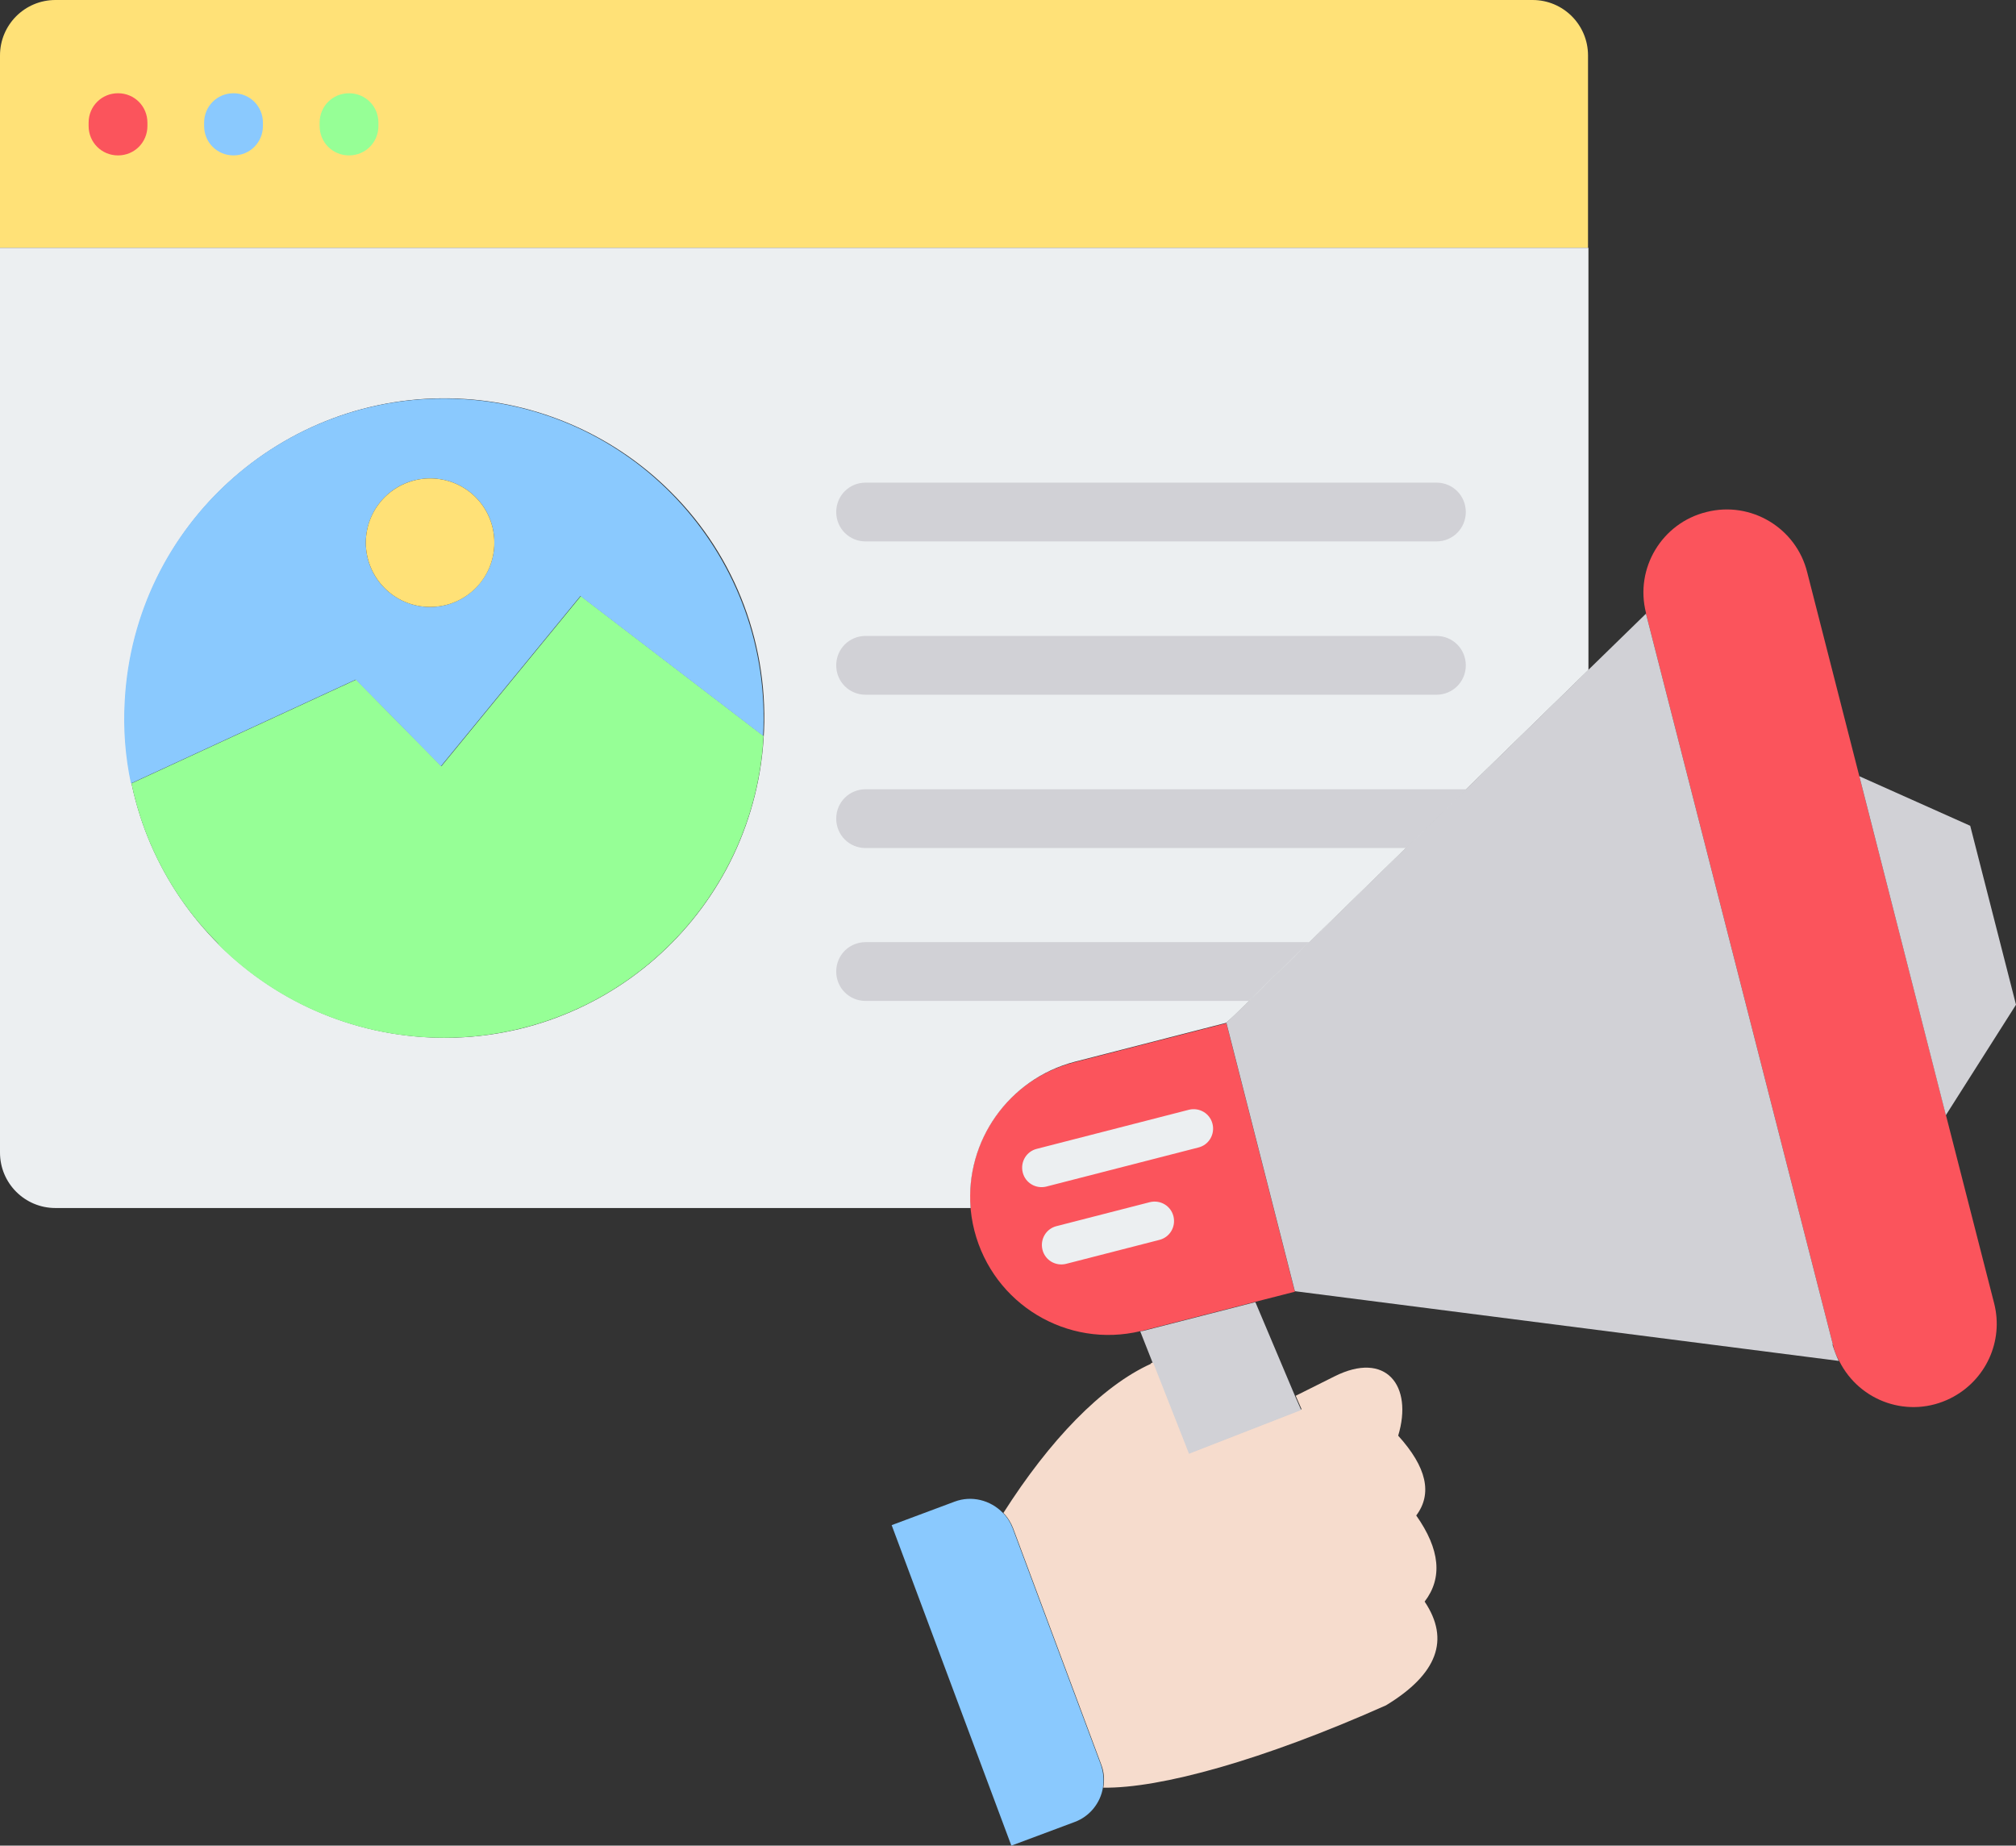 <?xml version="1.0" encoding="UTF-8"?>
<svg id="Layer_1" xmlns="http://www.w3.org/2000/svg" version="1.1" viewBox="0 0 480 439.4">
  <rect x="0" y="0" width="480" height="439.4" fill="#333333" stroke="none"/>
  <!-- Generator: Adobe Illustrator 29.2.1, SVG Export Plug-In . SVG Version: 2.1.0 Build 116)  -->
  <defs>
    <style>
      .st0 {
        fill: #96ff96;
      }

      .st0, .st1, .st2, .st3, .st4, .st5, .st6 {
        fill-rule: evenodd;
      }

      .st1 {
        fill: #ffe177;
      }

      .st2 {
        fill: #f6dccd;
      }

      .st3 {
        fill: #eceff1;
      }

      .st4 {
        fill: #8ac9fe;
      }

      .st5 {
        fill: #d1d1d6;
      }

      .st6 {
        fill: #fb545c;
      }
    </style>
  </defs>
  <path class="st6" d="M308.3,307.5l-16.3-63.9-36.2,9.3c-17.7,4.5-28.3,22.5-23.8,40.1,4.5,17.5,22.1,28.1,39.6,23.9.2,0,.4,0,.5-.1l26.9-6.9,9.4-2.4Z"/>
  <path class="st3" d="M249.1,282.5c-2.5.6-5-.9-5.6-3.4-.6-2.5.9-5,3.4-5.6l36.2-9.3c2.5-.6,5,.9,5.6,3.4.6,2.5-.9,5-3.4,5.6l-36.2,9.3Z"/>
  <path class="st3" d="M253.8,300.9c-2.5.6-5-.9-5.6-3.4-.6-2.5.9-5,3.4-5.6l22.2-5.7c2.5-.6,5,.9,5.6,3.4.6,2.5-.9,5-3.4,5.6h0l-22.2,5.7Z"/>
  <path class="st2" d="M274,324.7c-11.7,5.3-24.1,18.2-35.1,35.5,1,1,1.8,2.3,2.3,3.6l21,56.3c.7,1.8.8,3.7.5,5.5,13.5.2,37.9-6.5,67.3-19.6,12.2-7.4,15.3-15.6,9.2-24.7,4.3-5.6,3.7-12.4-2-20.5,3.9-5.2,2.5-11.5-4.3-19,3.6-11.9-2.9-20.3-15.2-14.1l-9.2,4.6,1.4,3.2-26.7,10.4-8.5-21.6c-.3.1-.5.2-.6.2Z"/>
  <path class="st5" d="M274.6,324.5l8.5,21.6,26.7-10.4-1.4-3.2-9.5-22.5-26.9,6.9c-.2,0-.4,0-.5.1l3,7.6Z"/>
  <path class="st4" d="M262.1,420.1l-21-56.3c-.5-1.3-1.3-2.6-2.3-3.6-3-3.1-7.5-4.2-11.5-2.7l-15,5.6,28.5,76.3,15-5.6c3.6-1.3,6.2-4.5,6.8-8.2.3-1.9.1-3.8-.5-5.5Z"/>
  <path class="st6" d="M391.9,146.1l44.5,174c.3,1.4.8,2.7,1.5,3.9,4.9,9.8,16.7,13.8,26.5,8.9,8.4-4.2,12.7-13.6,10.4-22.6l-11.5-44.9-20.6-80.6-12.4-48.5c-2.6-10.6-13.4-17.1-24-14.4-10.6,2.6-17.1,13.4-14.4,24,0,0,0,.2,0,.2h0Z"/>
  <polygon class="st5" points="442.7 184.8 463.3 265.5 480 239.2 469.1 196.6 442.7 184.8"/>
  <path class="st5" d="M436.4,320.1l-44.5-174-99.9,97.4,16.3,63.9,129.5,16.6c-.6-1.2-1.1-2.6-1.5-3.9Z"/>
  <path class="st1" d="M0,59h378.1V13.2c0-7.3-5.9-13.2-13.2-13.2H13.2C5.9,0,0,5.9,0,13.2v45.8Z"/>
  <path class="st6" d="M21.1,29.2c0-3.9,3.1-7,7-7s7,3.1,7,7v.8c0,3.9-3.1,7-7,7s-7-3.1-7-7v-.8Z"/>
  <path class="st4" d="M48.6,29.2c0-3.9,3.1-7,7-7s7,3.1,7,7v.8c0,3.9-3.1,7-7,7s-7-3.1-7-7v-.8Z"/>
  <path class="st0" d="M76.1,29.2c0-3.9,3.1-7,7-7s7,3.1,7,7v.8c0,3.9-3.1,7-7,7s-7-3.1-7-7v-.8Z"/>
  <path class="st3" d="M181.8,176c-2.8,42-39.1,73.7-81,70.9-42-2.8-73.7-39.1-70.9-81,2.8-42,39.1-73.7,81-70.9,18.4,1.2,35.8,9.1,48.8,22.1,15.6,15.5,23.6,37,22.1,58.9ZM378.1,59H0v215.4c0,7.3,5.9,13.2,13.2,13.2h217.9c-1.3-16,9.1-30.7,24.7-34.8l36.2-9.3,1.7-1.6,10.9-10.6,37.4-36.5,36.2-35.3V59Z"/>
  <path class="st5" d="M206.1,128.9c-3.9,0-7-3.1-7-7s3.1-7,7-7h135.9c3.9,0,7,3.1,7,7s-3.1,7-7,7h-135.9Z"/>
  <path class="st5" d="M206.1,165.4c-3.9,0-7-3.1-7-7s3.1-7,7-7h135.9c3.9,0,7,3.1,7,7s-3.1,7-7,7h-135.9Z"/>
  <path class="st5" d="M206.1,201.9c-3.9,0-7-3.1-7-7s3.1-7,7-7h143.1l-14.4,14h-128.7Z"/>
  <path class="st5" d="M206.1,238.3c-3.9,0-7-3.1-7-7s3.1-7,7-7h105.6l-14.4,14h-91.3Z"/>
  <path class="st0" d="M51.9,224.8c29.7,29.7,77.9,29.7,107.7,0,13.3-13.3,21.2-30.9,22.2-49.6l-43.5-33.3-33.2,40.5-20.3-20.6-53.5,24.7c3,14.5,10.2,27.8,20.7,38.2Z"/>
  <path class="st4" d="M31.2,186.5l53.5-24.7,20.3,20.6,33.2-40.5,43.5,33.3c2.3-42-29.8-77.9-71.8-80.2-42-2.3-77.9,29.8-80.2,71.8-.4,6.6.1,13.3,1.5,19.8h0ZM102.4,144.5c-8.4,0-15.3-6.8-15.3-15.3,0-8.4,6.8-15.3,15.3-15.3s15.3,6.8,15.3,15.3c0,8.4-6.8,15.3-15.3,15.3h0Z"/>
  <path class="st1" d="M87.1,129.2c0,8.4,6.8,15.3,15.3,15.3s15.3-6.8,15.3-15.3-6.8-15.3-15.3-15.3c-8.4,0-15.3,6.8-15.3,15.3h0Z"/>
</svg>